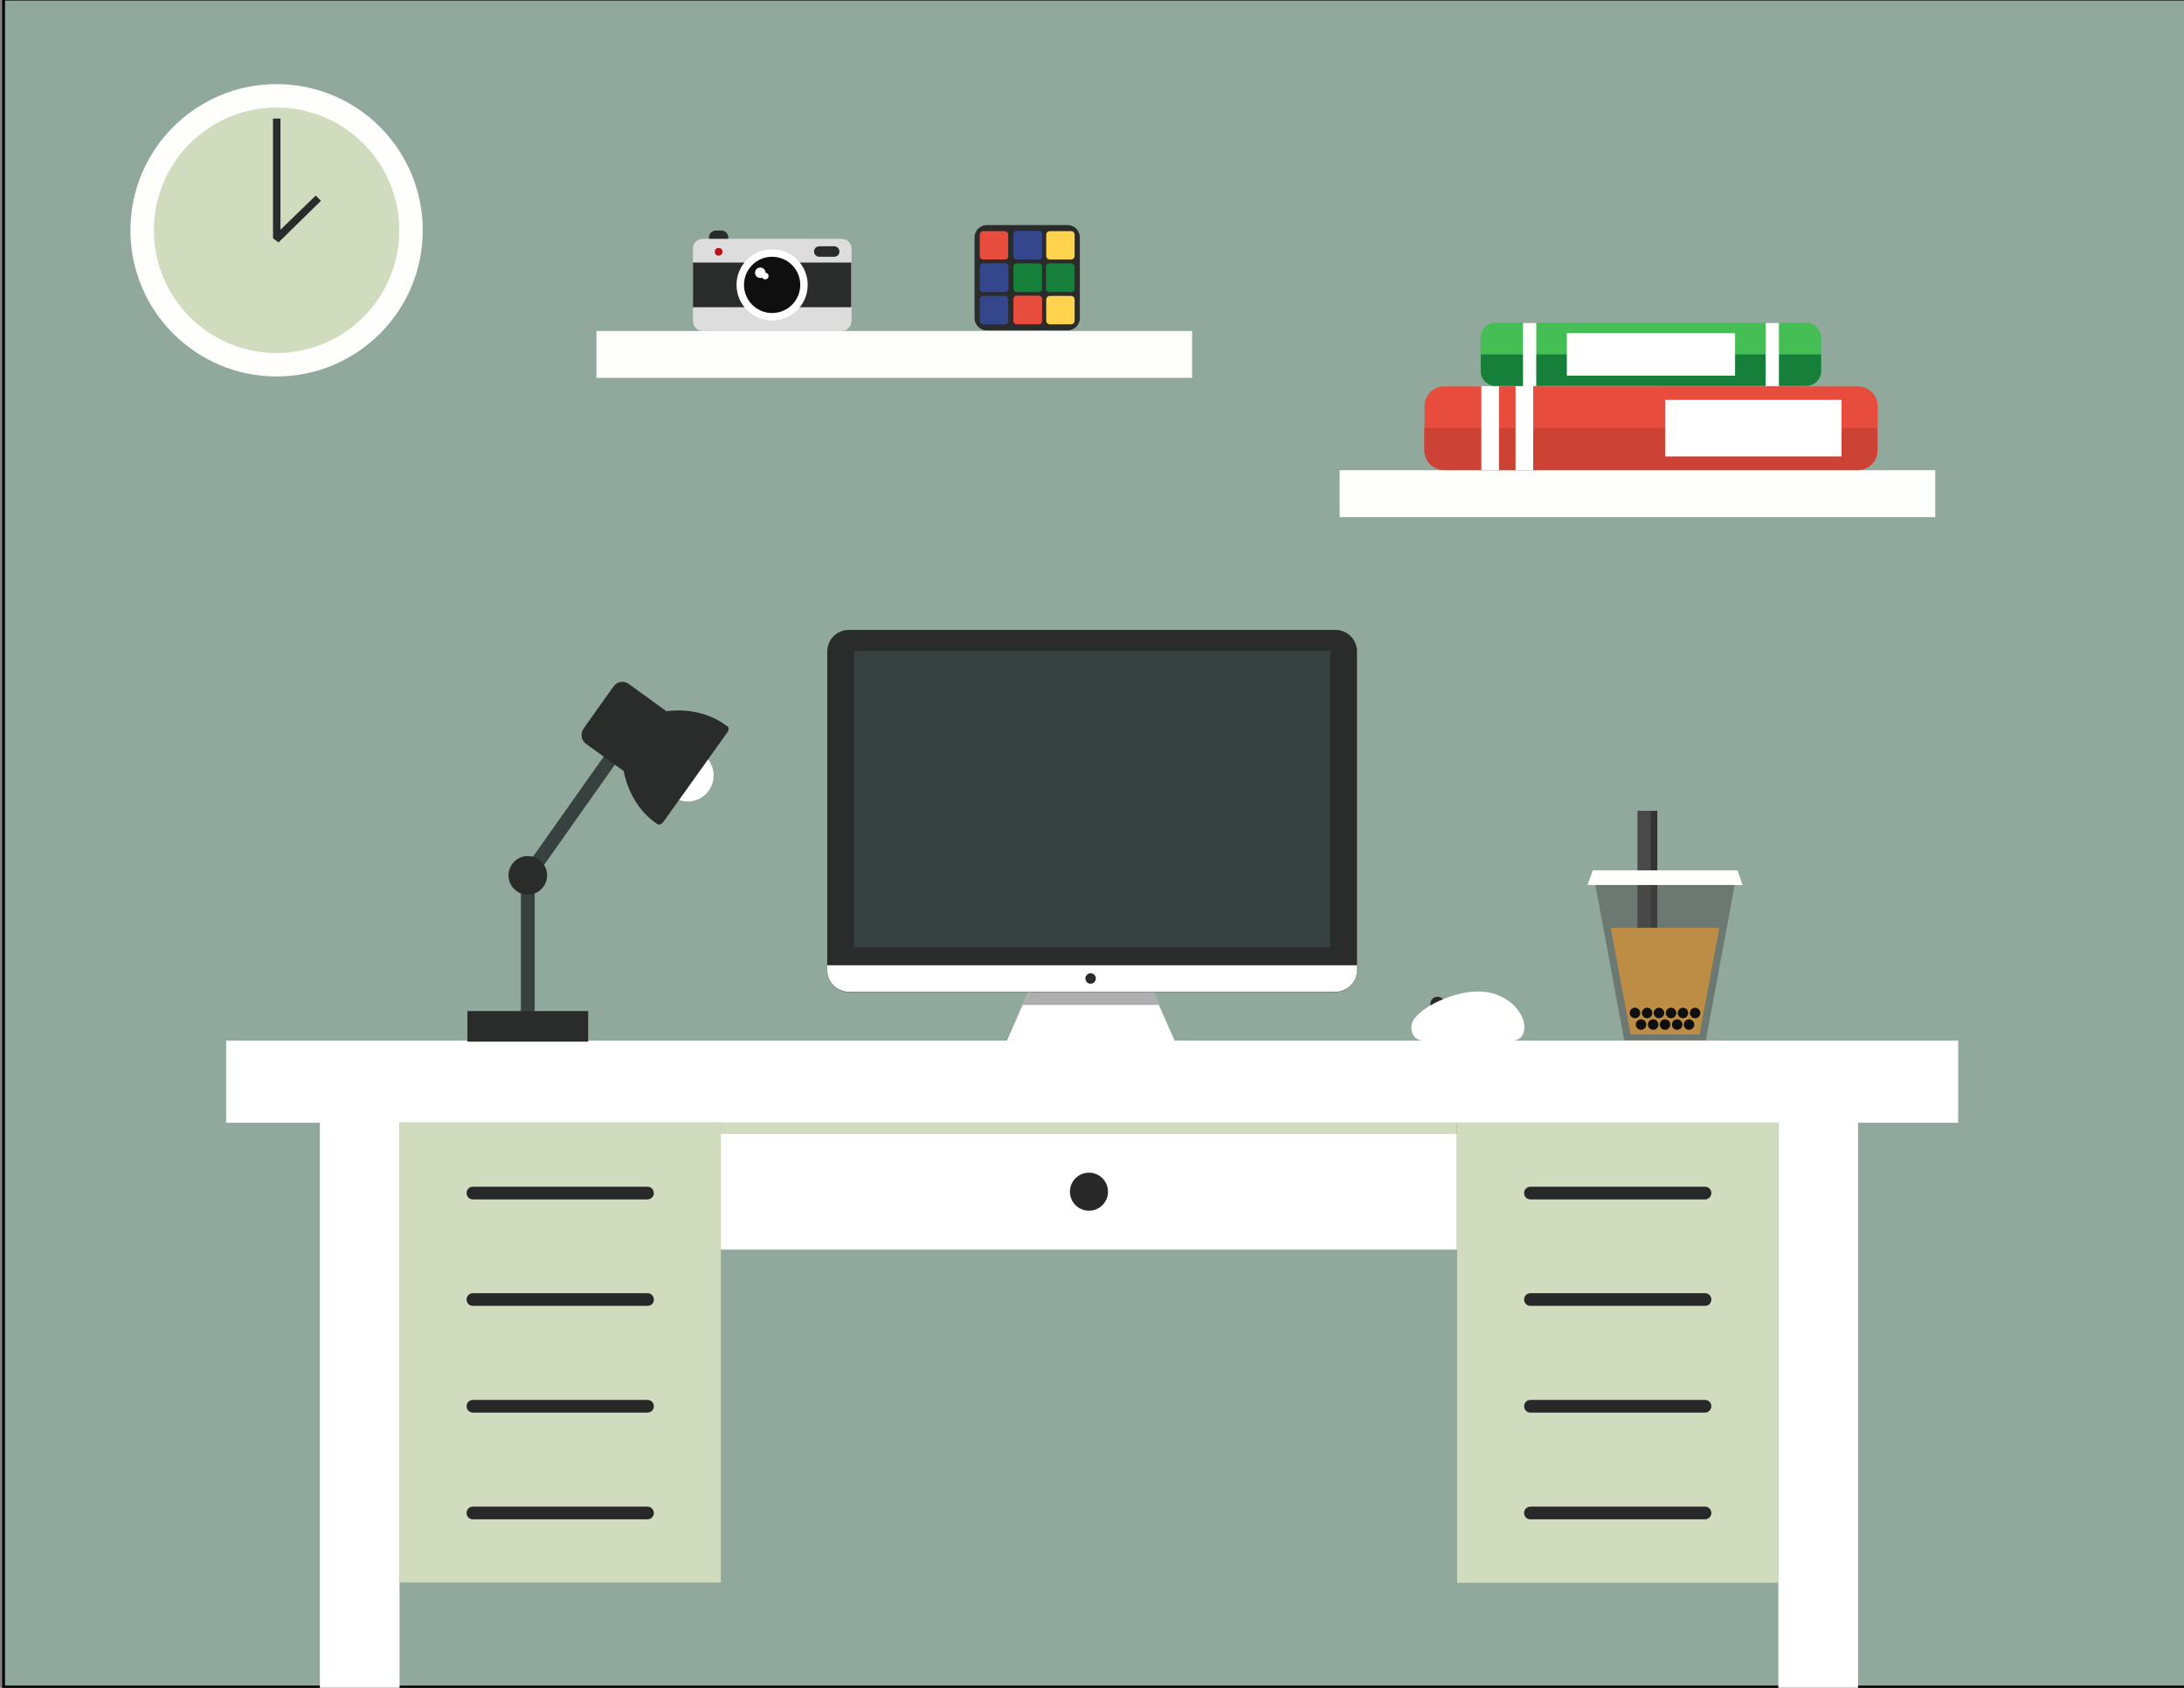 <?xml version="1.0" encoding="utf-8"?>
<!-- Generator: Adobe Illustrator 19.1.0, SVG Export Plug-In . SVG Version: 6.00 Build 0)  -->
<svg version="1.1" id="Layer_1" xmlns="http://www.w3.org/2000/svg" xmlns:xlink="http://www.w3.org/1999/xlink" x="0px" y="0px"
	 viewBox="0 0 792 612" style="enable-background:new 0 0 792 612;" xml:space="preserve">
<rect x="0" y="0" width="792" height="612" fill="#808080" stroke="none"/>
<style type="text/css">
	.st0{fill:#90A99C;stroke:#000000;stroke-miterlimit:10;}
	.st1{fill:#FFFFFF;}
	.st2{fill:#D1DBBE;}
	.st3{fill:#282828;}
	.st4{fill:#374140;}
	.st5{fill:#2A2C2B;}
	.st6{fill:#AEAFAE;}
	.st7{fill:#494949;}
	.st8{fill:#333333;}
	.st9{opacity:0.5;fill:#494949;}
	.st10{fill:#BD8D46;}
	.st11{fill:#0F0F0F;}
	.st12{fill:#FEFFFD;}
	.st13{fill:#DDDDDD;}
	.st14{fill:#B9121B;}
	.st15{fill:#E74C3C;}
	.st16{fill:#CC4335;}
	.st17{fill:#45BF55;}
	.st18{fill:#167F39;}
	.st19{fill:#35478C;}
	.st20{fill:#FFD34E;}
</style>
<g id="background">
	<rect x="1.3" y="-0.3" class="st0" width="792" height="612"/>
</g>
<g id="desk">
	<rect x="82" y="377.3" class="st1" width="628.1" height="29.8"/>
	<rect x="116" y="407" class="st1" width="28.9" height="205"/>
	<rect x="144.9" y="406.9" class="st2" width="116.5" height="166.9"/>
	<rect x="644.9" y="407" class="st1" width="28.9" height="205"/>
	<rect x="528.4" y="407" class="st2" width="116.5" height="166.9"/>
	<rect x="261.4" y="411" class="st1" width="266.9" height="42.1"/>
	<circle class="st3" cx="394.9" cy="432.1" r="6.9"/>
	<rect x="261.4" y="407" class="st2" width="266.9" height="4"/>
	<g>
		<path class="st3" d="M234.8,434.9h-63.3c-1.3,0-2.3-1-2.3-2.3l0,0c0-1.3,1-2.3,2.3-2.3h63.3c1.3,0,2.3,1,2.3,2.3l0,0
			C237.2,433.8,236.1,434.9,234.8,434.9z"/>
		<path class="st3" d="M234.8,473.5h-63.3c-1.3,0-2.3-1-2.3-2.3l0,0c0-1.3,1-2.3,2.3-2.3h63.3c1.3,0,2.3,1,2.3,2.3l0,0
			C237.2,472.5,236.1,473.5,234.8,473.5z"/>
		<path class="st3" d="M234.8,512.2h-63.3c-1.3,0-2.3-1-2.3-2.3l0,0c0-1.3,1-2.3,2.3-2.3h63.3c1.3,0,2.3,1,2.3,2.3l0,0
			C237.2,511.1,236.1,512.2,234.8,512.2z"/>
		<path class="st3" d="M234.8,550.9h-63.3c-1.3,0-2.3-1-2.3-2.3l0,0c0-1.3,1-2.3,2.3-2.3h63.3c1.3,0,2.3,1,2.3,2.3l0,0
			C237.2,549.8,236.1,550.9,234.8,550.9z"/>
	</g>
	<g>
		<path class="st3" d="M618.3,434.9H555c-1.3,0-2.3-1-2.3-2.3l0,0c0-1.3,1-2.3,2.3-2.3h63.3c1.3,0,2.3,1,2.3,2.3l0,0
			C620.6,433.8,619.6,434.9,618.3,434.9z"/>
		<path class="st3" d="M618.3,473.5H555c-1.3,0-2.3-1-2.3-2.3l0,0c0-1.3,1-2.3,2.3-2.3h63.3c1.3,0,2.3,1,2.3,2.3l0,0
			C620.6,472.5,619.6,473.5,618.3,473.5z"/>
		<path class="st3" d="M618.3,512.2H555c-1.3,0-2.3-1-2.3-2.3l0,0c0-1.3,1-2.3,2.3-2.3h63.3c1.3,0,2.3,1,2.3,2.3l0,0
			C620.6,511.1,619.6,512.2,618.3,512.2z"/>
		<path class="st3" d="M618.3,550.9H555c-1.3,0-2.3-1-2.3-2.3l0,0c0-1.3,1-2.3,2.3-2.3h63.3c1.3,0,2.3,1,2.3,2.3l0,0
			C620.6,549.8,619.6,550.9,618.3,550.9z"/>
	</g>
</g>
<g id="lamp">
	
		<rect x="205.5" y="263.4" transform="matrix(-0.817 -0.577 0.577 -0.817 207.953 654.837)" class="st4" width="5" height="61.9"/>
	<rect x="188.9" y="314.9" class="st4" width="5" height="61.9"/>
	<circle class="st5" cx="191.4" cy="317.4" r="7"/>
	<circle class="st1" cx="249.4" cy="281.2" r="9.4"/>
	<rect x="169.5" y="366.6" class="st5" width="43.8" height="11.1"/>
	<path class="st5" d="M263.5,263.2c-9.8-7.5-21.8-5.3-21.8-5.3l-13.7-9.9c-1.8-1.3-4.2-0.9-5.5,0.9c0,0-10.9,15.2-11,15.5
		c-1.1,1.8-0.7,4,1,5.3l13.7,9.9c0,0,1.7,12.1,11.9,19c0.5,0.7,1.7,0.4,2.4-0.5c0,0,23.2-32.4,23.3-32.6l0,0
		C264.4,264.7,264.4,263.4,263.5,263.2z"/>
</g>
<g>
	<polygon class="st1" points="426.2,377.9 364.9,377.9 377.3,349.7 413.8,349.7 	"/>
	<polygon class="st6" points="370.8,364.4 420.3,364.4 415.5,353.5 375.6,353.5 	"/>
	<path class="st5" d="M484.3,359.7H307.8c-4.3,0-7.8-3.5-7.8-7.8V236.2c0-4.3,3.5-7.8,7.8-7.8h176.5c4.3,0,7.8,3.5,7.8,7.8v115.6
		C492.1,356.2,488.6,359.7,484.3,359.7z"/>
	<rect x="309.7" y="236" class="st4" width="172.7" height="107.5"/>
	<path class="st1" d="M300,350v1.8c0,4.3,3.5,7.8,7.8,7.8h176.5c4.3,0,7.8-3.5,7.8-7.8V350H300z"/>
	<circle class="st5" cx="395.5" cy="354.8" r="1.9"/>
</g>
<circle class="st5" cx="521.3" cy="364" r="2.6"/>
<path class="st1" d="M536,359.5c-10.3,0-24.2,7.3-24.2,12.8c0,5.6,5,5,5,5h15.8h15.2c0,0,5,0.7,5-5
	C552.7,366.8,546.3,359.5,536,359.5z"/>
<g>
	<rect x="593.8" y="294" class="st7" width="6.9" height="75.6"/>
	<rect x="598.7" y="294" class="st8" width="2.3" height="75.6"/>
	<polygon class="st9" points="578.1,318.5 589,377.2 618.6,377.2 629.5,318.5 	"/>
	<polygon class="st10" points="584.1,336.4 591.3,375.1 616.3,375.1 623.5,336.4 	"/>
	<g>
		<g>
			<g>
				<circle class="st11" cx="592.9" cy="367.3" r="1.9"/>
				<circle class="st11" cx="597.3" cy="367.3" r="1.9"/>
				<circle class="st11" cx="601.6" cy="367.3" r="1.9"/>
				<circle class="st11" cx="606" cy="367.3" r="1.9"/>
				<circle class="st11" cx="610.3" cy="367.3" r="1.9"/>
				<circle class="st11" cx="614.7" cy="367.3" r="1.9"/>
			</g>
		</g>
		<circle class="st11" cx="595.1" cy="371.5" r="1.9"/>
		<circle class="st11" cx="599.5" cy="371.5" r="1.9"/>
		<circle class="st11" cx="603.8" cy="371.5" r="1.9"/>
		<circle class="st11" cx="608.2" cy="371.5" r="1.9"/>
		<circle class="st11" cx="612.5" cy="371.5" r="1.9"/>
	</g>
	<polygon class="st12" points="630.1,315.6 610.8,315.6 596.8,315.6 577.6,315.6 575.7,320.9 584.6,320.9 623.1,320.9 631.9,320.9 	
		"/>
</g>
<rect x="216.3" y="120" class="st12" width="216" height="17"/>
<rect x="485.8" y="170.5" class="st12" width="216" height="17"/>
<g>
	<path class="st5" d="M261.6,88.6h-2c-1.4,0-2.5-1.1-2.5-2.5v0c0-1.4,1.1-2.5,2.5-2.5h2c1.4,0,2.5,1.1,2.5,2.5v0
		C264.2,87.5,263,88.6,261.6,88.6z"/>
	<path class="st13" d="M305.3,120h-50.5c-1.9,0-3.5-1.6-3.5-3.5V90.1c0-1.9,1.6-3.5,3.5-3.5h50.5c1.9,0,3.5,1.6,3.5,3.5v26.4
		C308.7,118.4,307.2,120,305.3,120z"/>
	<rect x="251.3" y="95.2" class="st5" width="57.4" height="16.2"/>
	<circle class="st1" cx="280" cy="103.3" r="12.9"/>
	<circle class="st11" cx="280" cy="103.3" r="10.2"/>
	<circle class="st1" cx="275.7" cy="98.9" r="1.9"/>
	<circle class="st14" cx="260.6" cy="91.3" r="1.4"/>
	<circle class="st1" cx="277.5" cy="100.1" r="1.2"/>
	<path class="st5" d="M302.5,93.1h-5.4c-1,0-1.9-0.8-1.9-1.9v0c0-1,0.8-1.9,1.9-1.9h5.4c1,0,1.9,0.8,1.9,1.9v0
		C304.4,92.3,303.6,93.1,302.5,93.1z"/>
</g>
<g>
	<path class="st15" d="M673.6,170.5H523.8c-4,0-7.2-3.2-7.2-7.2v-16c0-4,3.2-7.2,7.2-7.2h149.9c4,0,7.2,3.2,7.2,7.2v16
		C680.9,167.3,677.6,170.5,673.6,170.5z"/>
	<path class="st16" d="M516.5,155.2v8c0,4,3.2,7.2,7.2,7.2h149.9c4,0,7.2-3.2,7.2-7.2v-8H516.5z"/>
	<rect x="603.9" y="145" class="st1" width="63.9" height="20.5"/>
	<rect x="549.6" y="140" class="st1" width="6.4" height="30.5"/>
	<rect x="537.2" y="140" class="st1" width="6.4" height="30.5"/>
</g>
<g>
	<path class="st17" d="M655.1,140H542.3c-3,0-5.4-2.4-5.4-5.4v-12.2c0-3,2.4-5.4,5.4-5.4h112.7c3,0,5.4,2.4,5.4,5.4v12.2
		C660.5,137.6,658,140,655.1,140z"/>
	<path class="st18" d="M537,128.5v6c0,3,2.4,5.4,5.4,5.4H655c3,0,5.4-2.4,5.4-5.4v-6H537z"/>
	<rect x="568.2" y="120.8" class="st1" width="61" height="15.4"/>
	<g>
		<rect x="640.3" y="117.1" class="st1" width="4.8" height="22.9"/>
		<rect x="552.3" y="117.1" class="st1" width="4.8" height="22.9"/>
	</g>
</g>
<g>
	<circle class="st12" cx="100.3" cy="83.5" r="53"/>
	<circle class="st2" cx="100.3" cy="83.5" r="44.5"/>
	<polygon class="st5" points="116.4,72.8 114.5,70.9 101.7,83.3 101.7,43 99,43 99,86.4 101,87.9 	"/>
</g>
<g>
	<path class="st5" d="M387.1,119.8h-29.2c-2.5,0-4.5-2-4.5-4.5V86.1c0-2.5,2-4.5,4.5-4.5h29.2c2.5,0,4.5,2,4.5,4.5v29.2
		C391.6,117.8,389.6,119.8,387.1,119.8z"/>
	<g>
		<path class="st15" d="M364.3,94.1h-7.7c-0.7,0-1.3-0.6-1.3-1.3v-7.7c0-0.7,0.6-1.3,1.3-1.3h7.7c0.7,0,1.3,0.6,1.3,1.3v7.7
			C365.7,93.6,365.1,94.1,364.3,94.1z"/>
		<path class="st19" d="M376.7,94.1h-8c-0.6,0-1.2-0.5-1.2-1.2v-8c0-0.6,0.5-1.2,1.2-1.2h8c0.6,0,1.2,0.5,1.2,1.2v8
			C377.9,93.6,377.4,94.1,376.7,94.1z"/>
		<path class="st20" d="M388.4,94.1h-7.7c-0.7,0-1.3-0.6-1.3-1.3v-7.7c0-0.7,0.6-1.3,1.3-1.3h7.7c0.7,0,1.3,0.6,1.3,1.3v7.7
			C389.7,93.6,389.1,94.1,388.4,94.1z"/>
		<path class="st19" d="M364.5,105.9h-8c-0.6,0-1.2-0.5-1.2-1.2v-8c0-0.6,0.5-1.2,1.2-1.2h8c0.6,0,1.2,0.5,1.2,1.2v8
			C365.7,105.4,365.1,105.9,364.5,105.9z"/>
		<path class="st18" d="M376.7,105.9h-8c-0.6,0-1.2-0.5-1.2-1.2v-8c0-0.6,0.5-1.2,1.2-1.2h8c0.6,0,1.2,0.5,1.2,1.2v8
			C377.9,105.4,377.4,105.9,376.7,105.9z"/>
		<path class="st18" d="M388.5,105.9h-8c-0.6,0-1.2-0.5-1.2-1.2v-8c0-0.6,0.5-1.2,1.2-1.2h8c0.6,0,1.2,0.5,1.2,1.2v8
			C389.7,105.4,389.2,105.9,388.5,105.9z"/>
		<path class="st19" d="M364.3,117.6h-7.7c-0.7,0-1.3-0.6-1.3-1.3v-7.7c0-0.7,0.6-1.3,1.3-1.3h7.7c0.7,0,1.3,0.6,1.3,1.3v7.7
			C365.7,117,365.1,117.6,364.3,117.6z"/>
		<path class="st15" d="M376.7,117.6h-8c-0.6,0-1.2-0.5-1.2-1.2v-8c0-0.6,0.5-1.2,1.2-1.2h8c0.6,0,1.2,0.5,1.2,1.2v8
			C377.9,117.1,377.4,117.6,376.7,117.6z"/>
		<path class="st20" d="M388.4,117.6h-7.7c-0.7,0-1.3-0.6-1.3-1.3v-7.7c0-0.7,0.6-1.3,1.3-1.3h7.7c0.7,0,1.3,0.6,1.3,1.3v7.7
			C389.7,117,389.1,117.6,388.4,117.6z"/>
	</g>
</g>
</svg>
